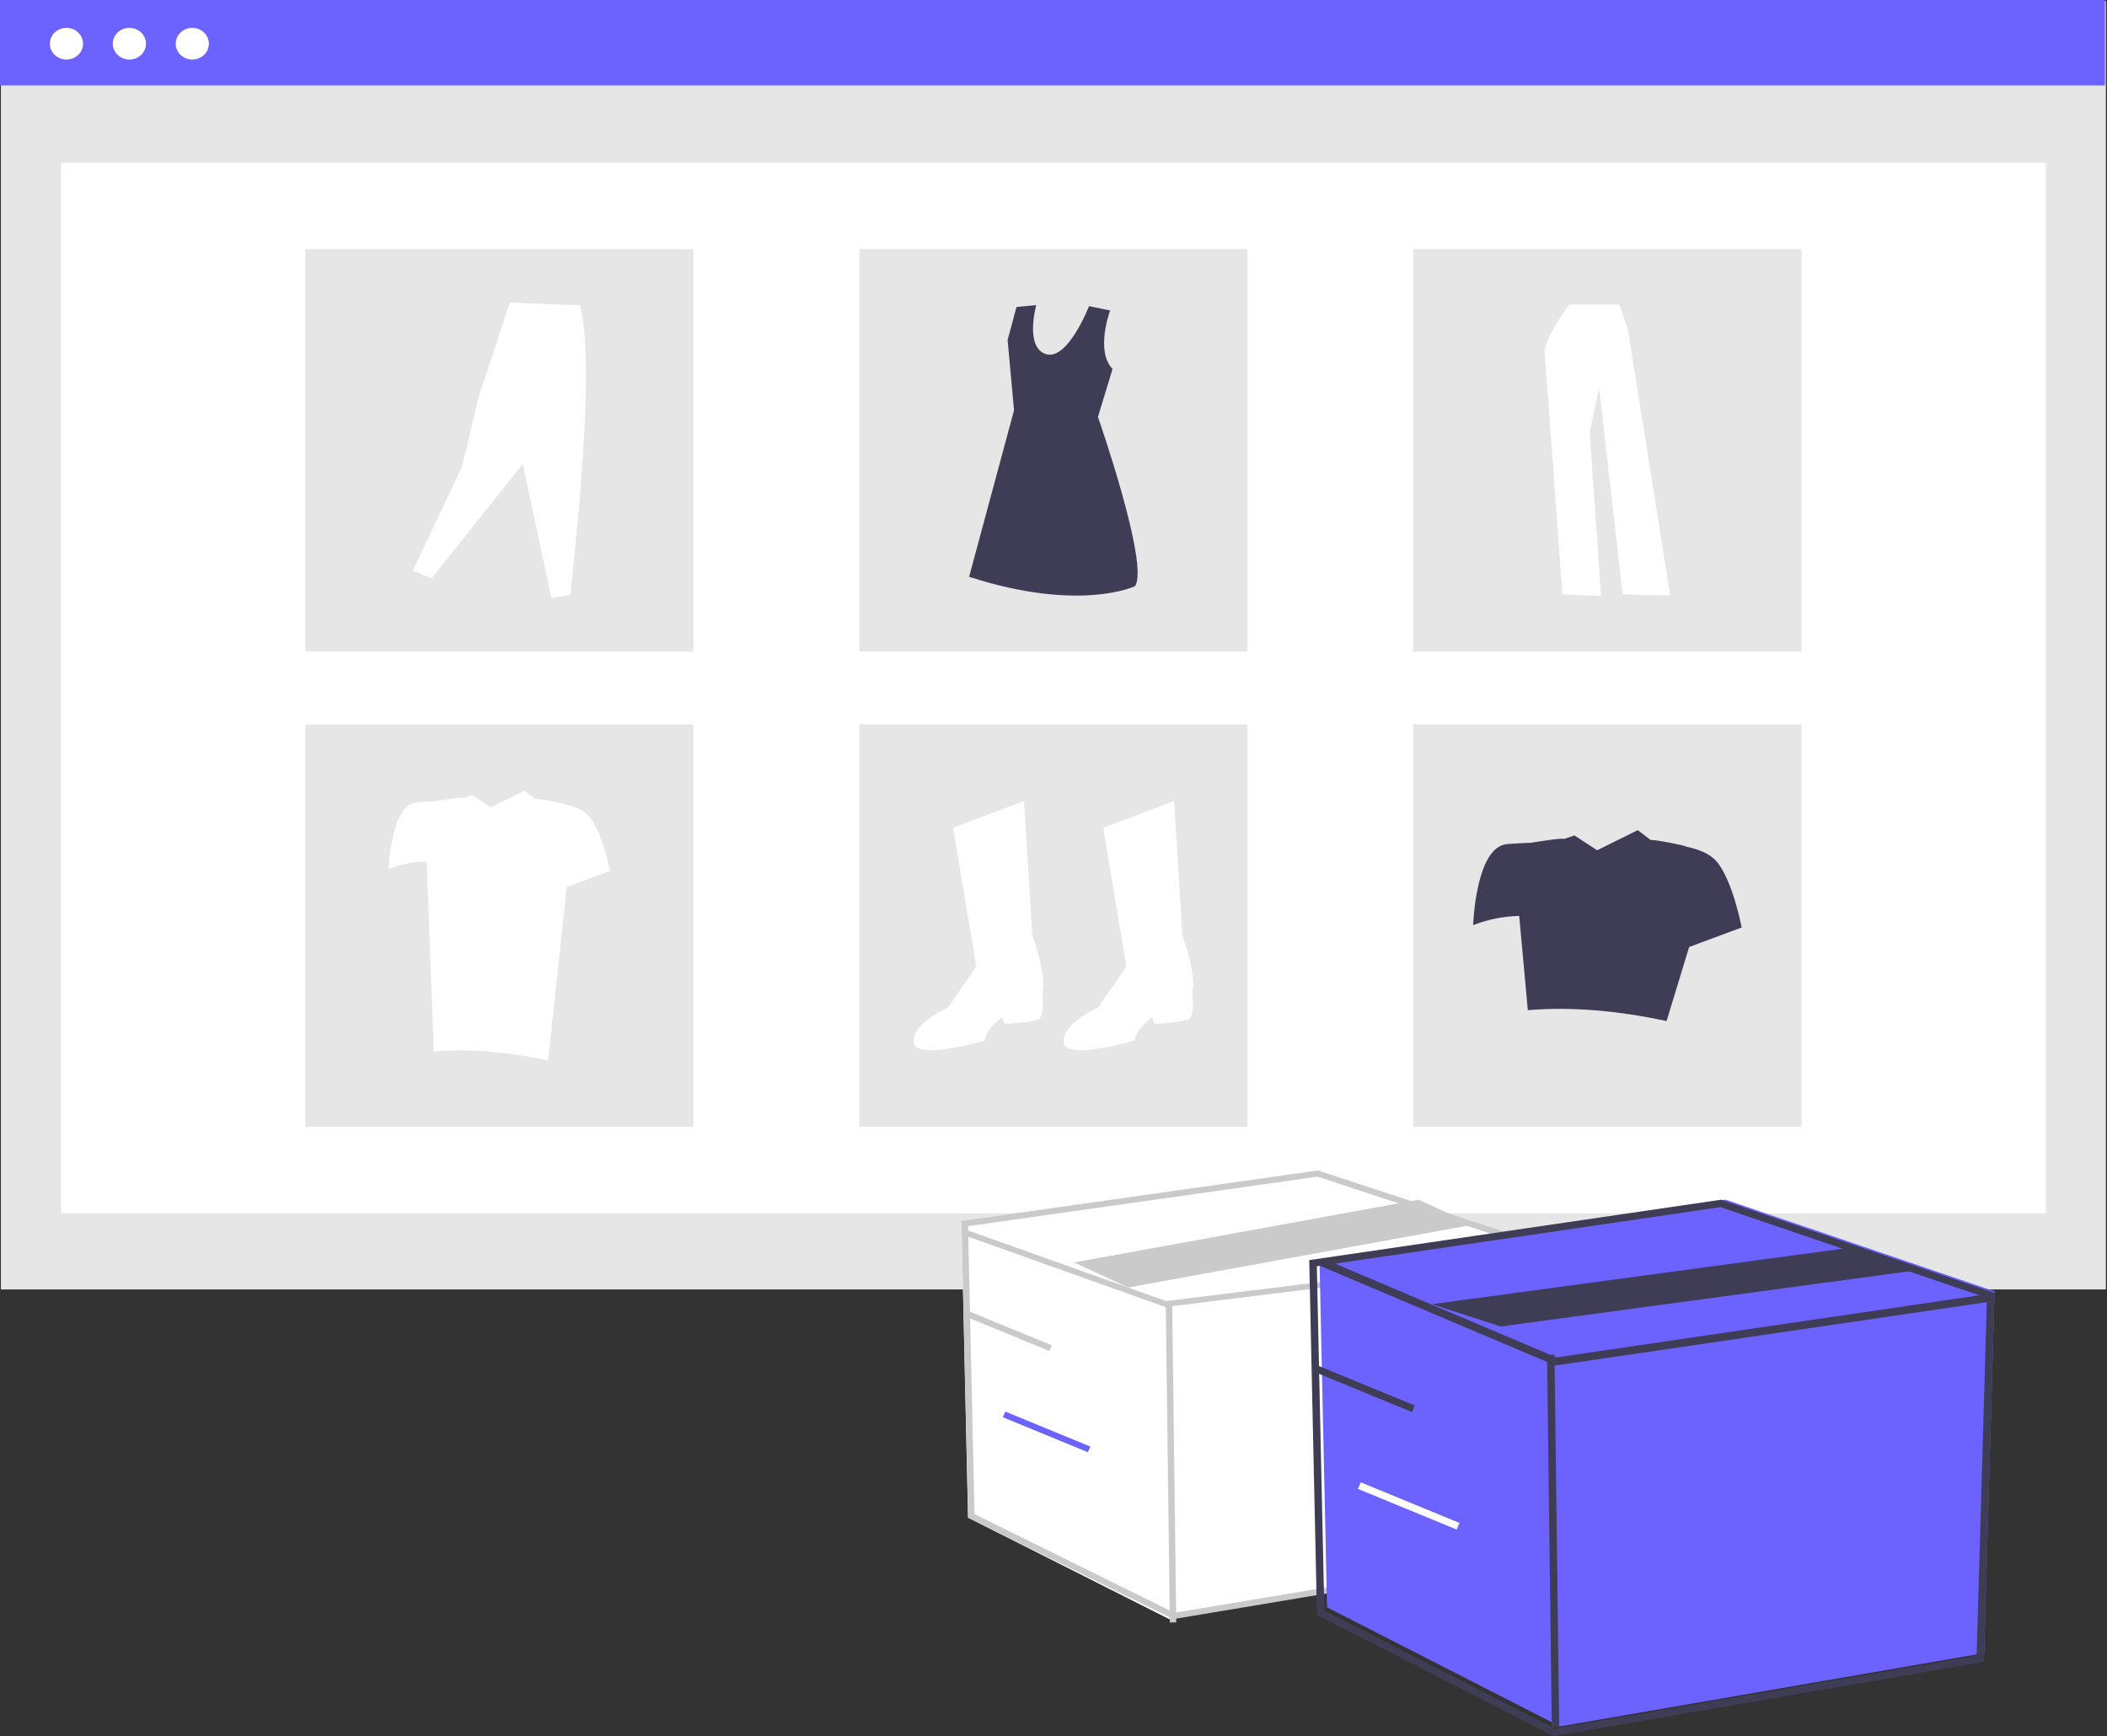<svg width="216" height="178" viewBox="0 0 216 178" fill="none" xmlns="http://www.w3.org/2000/svg">
<rect x="0" y="0" width="216" height="178" fill="#333333" stroke="none"/>
<g id="Ilustracion negocio">
<path id="Rectangle 338" d="M215.884 0.117H0.092V132.199H215.884V0.117Z" fill="#E6E6E6"/>
<path id="Rectangle 339" d="M209.714 16.683H6.263V124.385H209.714V16.683Z" fill="white"/>
<path id="Rectangle 340" d="M215.792 0H0V8.762H215.792V0Z" fill="#6C63FF"/>
<path id="Ellipse 513" d="M6.813 6.104C7.752 6.104 8.512 5.377 8.512 4.48C8.512 3.583 7.752 2.856 6.813 2.856C5.875 2.856 5.114 3.583 5.114 4.48C5.114 5.377 5.875 6.104 6.813 6.104Z" fill="white"/>
<path id="Ellipse 514" d="M13.262 6.104C14.201 6.104 14.962 5.377 14.962 4.48C14.962 3.583 14.201 2.856 13.262 2.856C12.324 2.856 11.563 3.583 11.563 4.48C11.563 5.377 12.324 6.104 13.262 6.104Z" fill="white"/>
<path id="Ellipse 515" d="M19.712 6.104C20.65 6.104 21.411 5.377 21.411 4.48C21.411 3.583 20.65 2.856 19.712 2.856C18.773 2.856 18.012 3.583 18.012 4.48C18.012 5.377 18.773 6.104 19.712 6.104Z" fill="white"/>
<path id="Rectangle 341" d="M71.087 25.542H31.295V66.801H71.087V25.542Z" fill="#E6E6E6"/>
<path id="Rectangle 342" d="M127.884 25.542H88.092V66.801H127.884V25.542Z" fill="#E6E6E6"/>
<path id="Rectangle 343" d="M184.681 25.542H144.889V66.801H184.681V25.542Z" fill="#E6E6E6"/>
<path id="Rectangle 344" d="M71.087 74.269H31.295V115.528H71.087V74.269Z" fill="#E6E6E6"/>
<path id="Rectangle 345" d="M127.884 74.269H88.092V115.528H127.884V74.269Z" fill="#E6E6E6"/>
<path id="Rectangle 346" d="M184.681 74.269H144.889V115.528H184.681V74.269Z" fill="#E6E6E6"/>
<path id="Path 2643" d="M97.71 84.873L104.98 82.126L105.825 95.861C105.825 95.861 107.347 100.062 106.84 101.678C106.84 101.678 107.178 104.425 106.332 104.587C105.487 104.749 103.119 105.072 102.952 104.91C102.785 104.748 102.783 104.264 102.783 104.264C102.783 104.264 101.092 105.395 100.923 106.687C100.923 106.687 93.822 108.788 93.653 106.849C93.484 104.91 97.203 103.294 97.203 103.294L100.078 99.092L97.71 84.873Z" fill="white"/>
<path id="Path 2644" d="M113.097 84.873L120.366 82.126L121.212 95.861C121.212 95.861 122.733 100.062 122.226 101.678C122.226 101.678 122.564 104.425 121.719 104.587C120.873 104.749 118.505 105.072 118.338 104.91C118.171 104.748 118.169 104.264 118.169 104.264C118.169 104.264 116.478 105.395 116.309 106.687C116.309 106.687 109.208 108.788 109.039 106.849C108.87 104.91 112.589 103.294 112.589 103.294L115.464 99.092L113.097 84.873Z" fill="white"/>
<path id="Path 2645" d="M113.807 31.831C113.807 31.831 112.259 35.965 114.053 37.83L112.557 42.741C112.557 42.741 117.87 57.974 116.352 60.102C116.352 60.102 110.685 62.81 99.349 59.135L103.954 42.063L103.296 34.858L104.207 31.473L106.231 31.281C106.231 31.281 105.017 35.633 107.243 36.31C109.469 36.987 111.641 31.389 111.641 31.389L113.807 31.831Z" fill="#3F3D56"/>
<path id="Path 2646" d="M42.314 58.518L44.267 59.282L53.592 47.57L56.522 61.319L58.476 60.979C59.729 49.126 60.752 37.036 59.497 31.318L52.26 31.021L48.974 41.037L47.375 47.826L42.314 58.518Z" fill="white"/>
<path id="Path 2647" d="M160.885 31.224C160.885 31.224 158.219 34.767 158.349 36.196C158.479 37.626 160.17 60.932 160.17 60.932L164.137 61.118L162.965 44.338L163.941 39.801L166.347 60.932L171.224 61.056L166.867 33.648L166.022 31.225L160.885 31.224Z" fill="white"/>
<path id="Path 2648" d="M175.954 88.293C175.246 87.481 174.029 87.042 172.861 86.805C172.894 86.704 169.307 85.995 169.246 86.141L167.893 85.111L163.737 87.173L161.402 85.654L160.317 86.022C160.361 85.839 156.95 86.404 156.95 86.404C156.298 86.426 155.466 86.465 154.534 86.534C151.271 86.773 151.02 94.85 151.02 94.85C152.521 94.263 154.122 93.943 155.743 93.905L156.625 103.566C161.161 103.194 165.919 103.626 170.85 104.685L173.163 97.091L178.548 95.09C178.548 95.09 177.628 90.212 175.954 88.293Z" fill="#3F3D56"/>
<path id="Path 2649" d="M60.394 83.693C59.811 83.024 58.809 82.662 57.846 82.467C57.874 82.383 54.917 81.8 54.867 81.92L53.752 81.072L50.328 82.771L48.404 81.519L47.511 81.822C47.547 81.672 44.736 82.137 44.736 82.137C44.2 82.155 43.513 82.187 42.745 82.244C40.057 82.442 39.85 89.096 39.85 89.096C41.087 88.612 42.406 88.348 43.742 88.317L44.469 107.802C48.206 107.496 52.127 107.853 56.188 108.725L58.094 90.943L62.531 89.294C62.531 89.294 61.773 85.275 60.394 83.693Z" fill="white"/>
<path id="Vector" d="M98.566 125.2L99.236 155.6L119.858 166L157.412 159.6L158.334 128L134.527 120L98.566 125.2Z" fill="white"/>
<path id="Vector_2" d="M120.274 166L99.251 155.61L98.566 125.18L135.121 120L135.199 120.026L159.383 127.989L158.441 159.626L120.274 166ZM99.905 155.232L120.382 165.352L157.793 159.105L158.707 128.424L135.057 120.636L99.24 125.711L99.905 155.232Z" fill="#CACACA"/>
<path id="Vector_3" d="M119.461 134L119.38 133.971L98.566 126.547L98.808 126L119.543 133.395L158.244 128.607L158.334 129.19L119.461 134Z" fill="#CACACA"/>
<path id="Vector_4" d="M120.165 133.444L119.507 133.451L119.926 166.344L120.584 166.336L120.165 133.444Z" fill="#CACACA"/>
<path id="Vector_5" d="M115.662 132L110.1 129.435L145.433 123L150.994 125.565L115.662 132Z" fill="#CACACA"/>
<path id="Vector_6" d="M99.115 134.347L98.855 134.924L107.572 138.511L107.832 137.934L99.115 134.347Z" fill="#CACACA"/>
<path id="Vector_7" d="M103.062 144.721L102.802 145.299L111.519 148.886L111.78 148.309L103.062 144.721Z" fill="#6C63FF"/>
<path id="Vector_8" d="M135.266 129.104L136.042 164.791L159.92 177L203.404 169.487L204.471 132.391L176.906 123L135.266 129.104Z" fill="#6C63FF"/>
<path id="Vector_9" d="M159.294 178L135.008 165.577L134.217 129.193L176.445 123L176.535 123.031L204.471 132.552L203.383 170.379L159.294 178ZM135.764 165.126L159.419 177.226L202.635 169.756L203.69 133.072L176.371 123.76L134.997 129.828L135.764 165.126Z" fill="#3F3D56"/>
<path id="Vector_10" d="M159.46 140L159.367 139.96L135.266 129.753L135.546 129L159.555 139.168L204.367 132.584L204.471 133.387L159.46 140Z" fill="#3F3D56"/>
<path id="Vector_11" d="M159.359 138.887L158.596 138.896L159.082 177.079L159.845 177.07L159.359 138.887Z" fill="#3F3D56"/>
<path id="Vector_12" d="M153.839 136L146.8 133.71L189.043 128L196.083 130.29L153.839 136Z" fill="#3F3D56"/>
<path id="Vector_13" d="M134.924 139.935L134.622 140.606L144.741 144.77L145.043 144.099L134.924 139.935Z" fill="#3F3D56"/>
<path id="Vector_14" d="M139.506 151.979L139.204 152.649L149.323 156.813L149.625 156.143L139.506 151.979Z" fill="white"/>
</g>
</svg>
